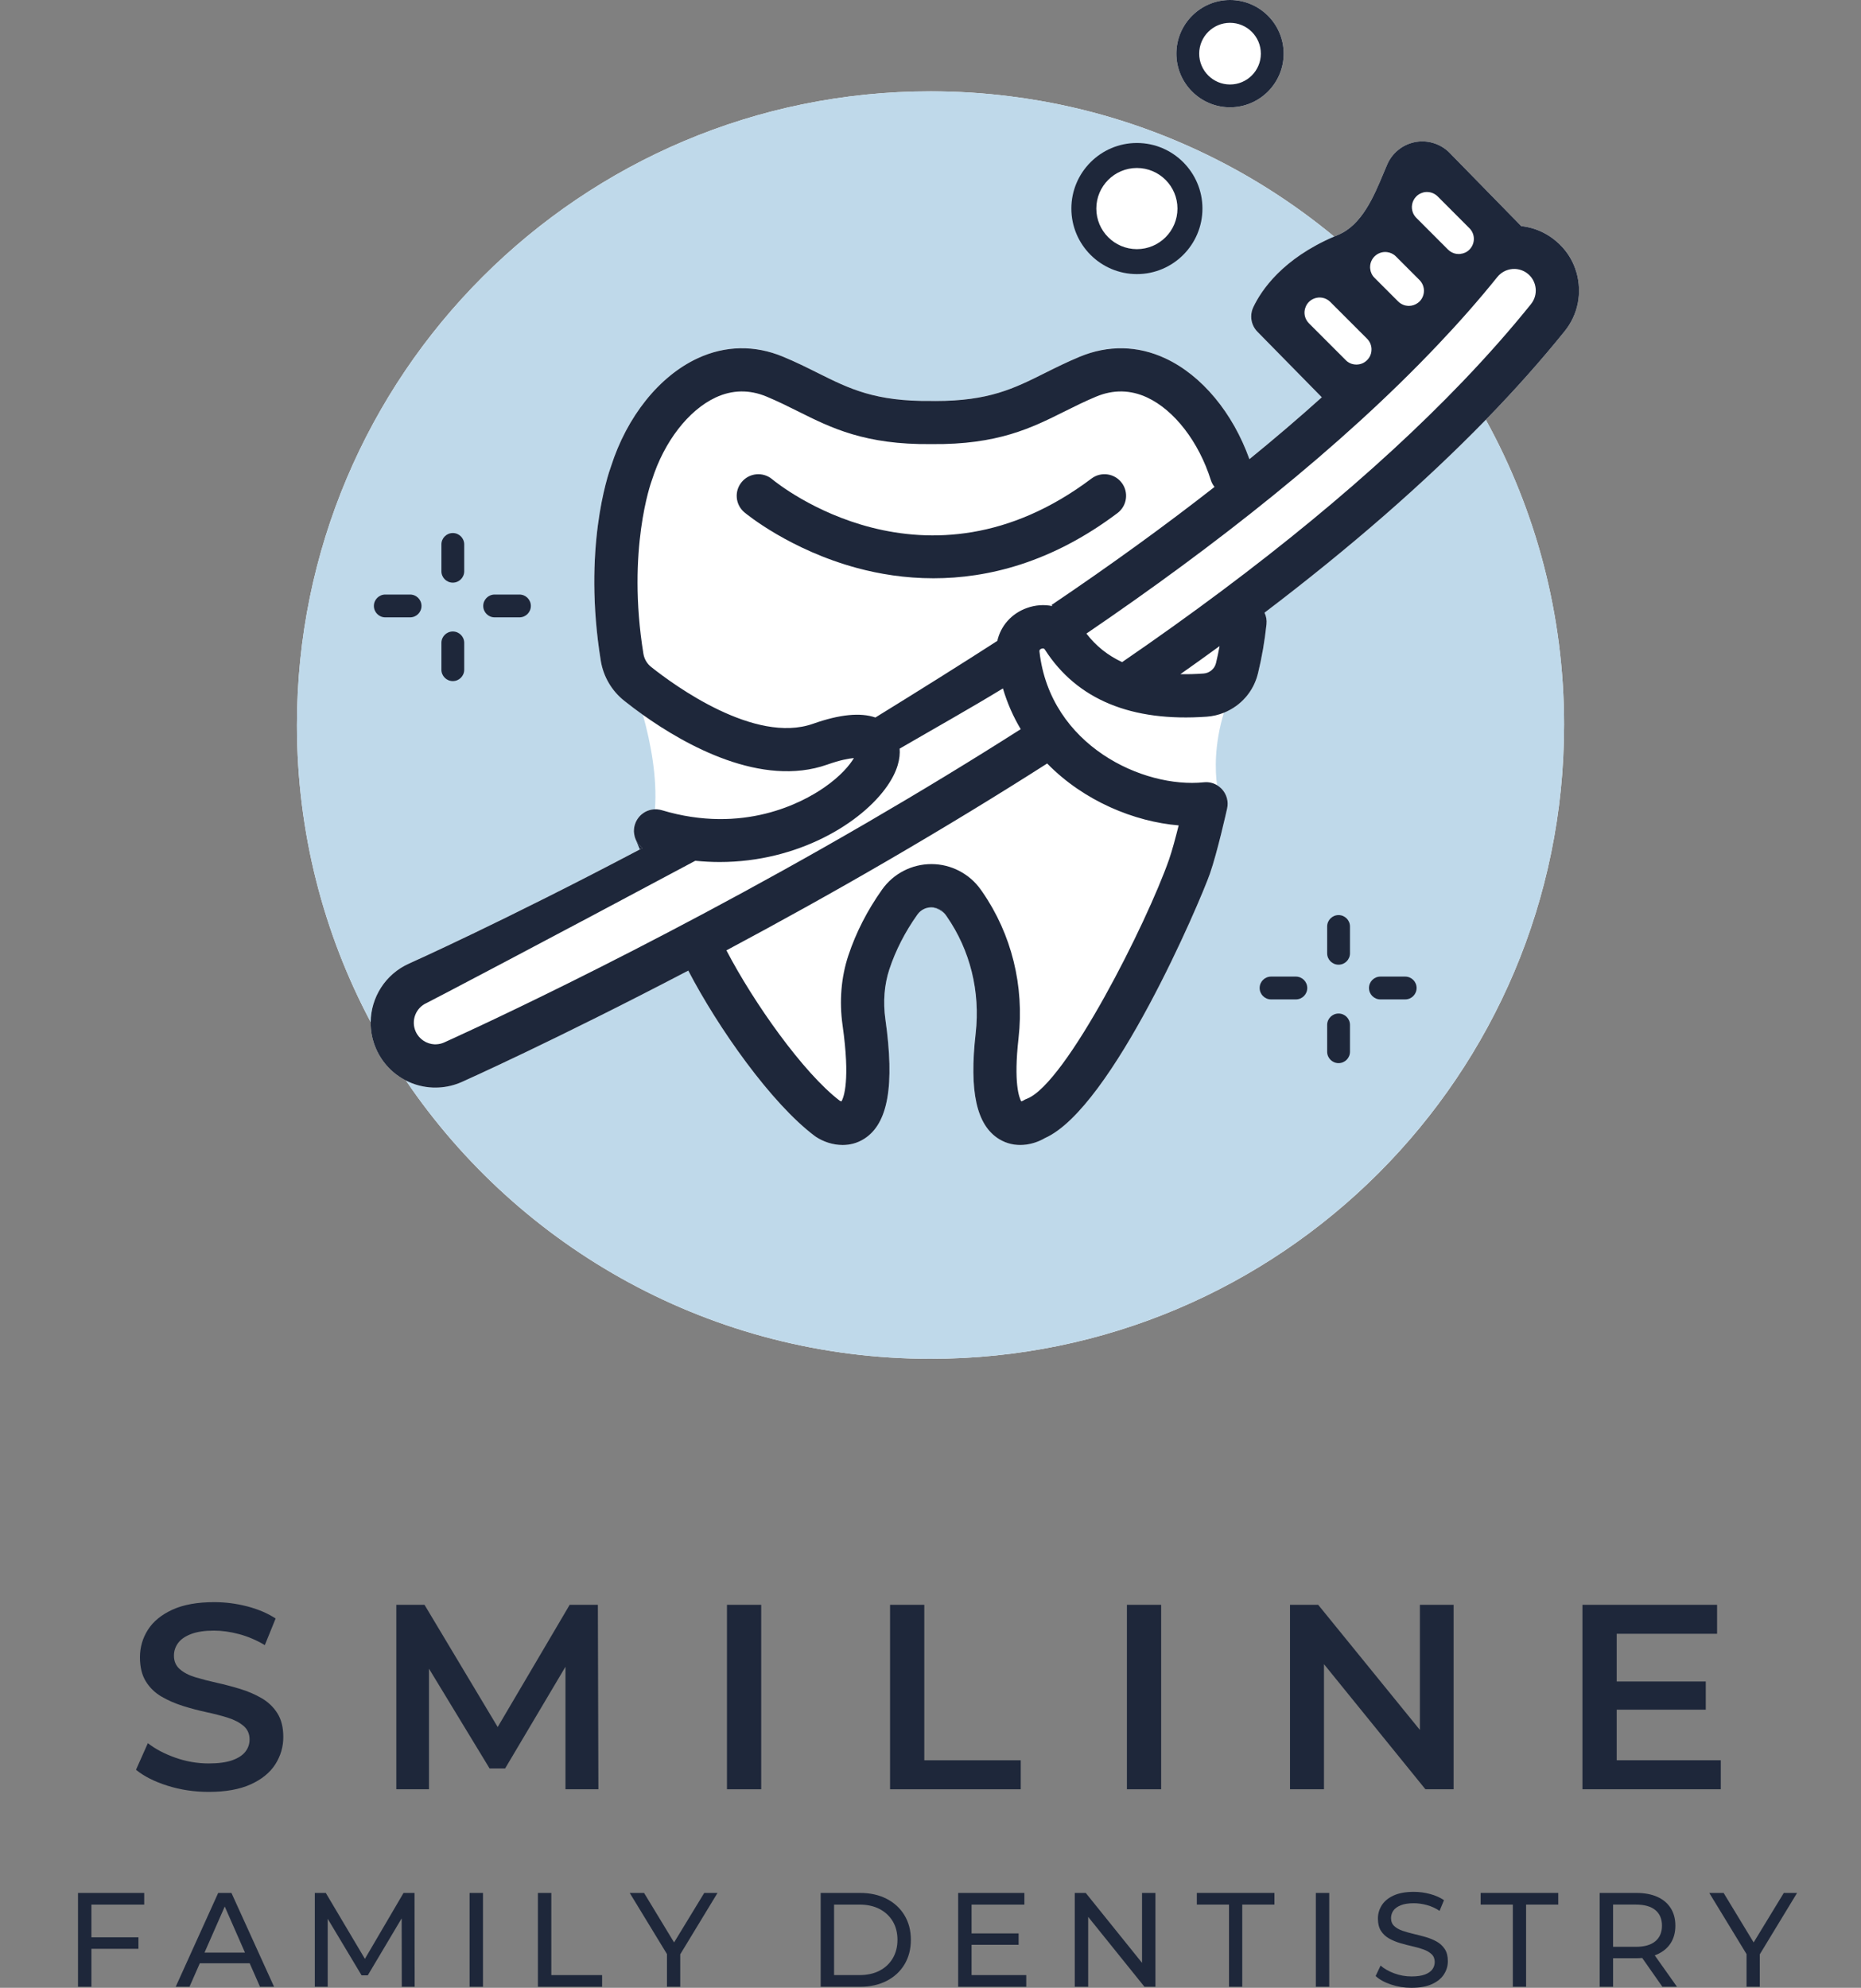 <?xml version="1.0" encoding="UTF-8"?><svg id="Layer_1" xmlns="http://www.w3.org/2000/svg" viewBox="0 0 1455.26 1554.08"><rect x="0" y="0" width="1455.26" height="1554.08" fill="#808080" stroke="none"/><defs><style>.cls-1{fill:#fff;}.cls-2{fill:#bfd9ea;}.cls-3{fill:none;}.cls-4{fill:#1e273a;}</style></defs><rect class="cls-3" x="220.56" y="0" width="1014.13" height="1149.44"/><path class="cls-1" d="M961.85,83.91c23.13,0,41.95-18.83,41.95-41.95S984.98,0,961.85,0s-41.95,18.83-41.95,41.95,18.83,41.95,41.95,41.95Z"/><path class="cls-1" d="M1232.6,212.56c-1.98-6.87-5.51-13.26-10.24-18.61-8.74-9.92-20.27-15.81-32.78-17.18l-56.32-57.59-.57-.57c-7.12-6.62-17.06-9.42-26.59-7.44-9.51,2-17.49,8.51-21.34,17.44-.95,2.12-1.89,4.42-2.87,6.78-7.57,18.15-16.99,40.69-35.67,48.31-1.02.41-1.98.82-2.96,1.25-64.73-53.54-143.3-90.96-229.54-106.06-7.8-1.39-15.7-2.57-23.65-3.55-20.43-2.61-41.28-3.93-62.42-3.93-273.64,0-495.44,221.84-495.44,495.46,0,83.87,20.84,162.91,57.66,232.17-.14,7.05,1.29,14.26,4.32,21.11,4.84,10.87,13.08,19.38,23.18,24.52,89.1,131.34,239.59,217.64,410.28,217.64,273.62,0,495.42-221.84,495.42-495.44,0-86.55-22.2-167.89-61.21-238.7,22.66-23.27,43.24-46.38,61.64-69.24,10.44-12.92,13.87-29.86,9.12-46.36Z"/><path class="cls-2" d="M1223.05,566.86c0,273.6-221.8,495.44-495.42,495.44-170.69,0-321.18-86.3-410.28-217.64,6.41,3.32,13.62,5.25,21.18,5.55,1.48.05,2.96.02,4.44-.04,6.26-.3,12.33-1.77,18.08-4.3,1.09-.46,73.43-32.84,177.15-87.09,23.31,44.79,65.01,104.02,99.1,129.45.29.2.55.41.82.57,5.34,3.52,12.79,6.32,20.77,6.32,5.57,0,11.42-1.37,16.88-4.85,18.65-11.83,23.93-41.53,16.56-93.44-1.93-13.62-.84-27.2,3.14-39.19,4.91-14.72,12.22-29.09,21.9-42.67.32-.45.64-.86,1.02-1.27.16-.2.36-.39.55-.57.2-.2.39-.37.59-.55.2-.18.39-.34.61-.5.36-.27.7-.52,1.07-.75.18-.11.37-.21.57-.32.34-.2.7-.37,1.07-.54.23-.11.48-.21.73-.3.25-.09.5-.18.75-.25.25-.07.48-.14.73-.2.02,0,.04,0,.05-.02.36-.07.73-.14,1.11-.21.05,0,.11-.02.18-.02.2-.04.39-.05.61-.07.21-.04.43-.04.62-.05.18,0,.34-.02.52-.02h.2c4.43,0,8.44,2.07,10.97,5.68l.45.64.57.82c18.27,26.3,26.29,58.73,22.59,91.33-5.16,45.58.64,71.81,18.31,82.7,12.53,7.69,26.71,4.59,35.78-.75,52.82-23.31,121.6-185.41,129.08-206.72,5.76-16.49,13.17-49.59,13.47-51.02,1.18-5.3-.27-10.83-3.89-14.9-.29-.32-.59-.64-.91-.93-.95-.91-1.98-1.68-3.09-2.34v-.02c-1.52-11.49-2.18-31.75,5.39-56.66.02,0,.04-.02.04-.02.04-.02.09-.04.12-.05.02,0,.02-.02.04-.02.75-.3,1.48-.62,2.21-.96.8-.37,1.57-.77,2.34-1.2.77-.41,1.53-.86,2.27-1.32.73-.46,1.46-.95,2.18-1.45.7-.5,1.37-1,2.05-1.53.04-.02.05-.04.09-.09.05-.05.12-.09.18-.14.57-.46,1.14-.95,1.7-1.45.07-.05.16-.13.23-.21.59-.54,1.16-1.07,1.7-1.64.62-.61,1.21-1.25,1.78-1.91.29-.32.57-.66.84-1,.32-.37.62-.75.91-1.14.52-.66,1-1.32,1.46-2,.5-.73.96-1.46,1.41-2.21.46-.77.89-1.54,1.3-2.32.3-.57.59-1.16.86-1.77.36-.73.68-1.48.96-2.25.29-.68.55-1.39.79-2.11.02-.02.02-.04.02-.05.14-.37.27-.77.37-1.16.29-.91.54-1.82.77-2.75,3.02-12.33,5.25-25.23,6.66-38.44.34-3.21-.23-6.28-1.55-8.99,67.1-50.97,124.83-101.33,173.06-150.83,39.01,70.81,61.21,152.15,61.21,238.7Z"/><path class="cls-2" d="M978.39,247.43c0-2.45.52-4.91,1.61-7.23,6.32-13.35,22.91-37.96,63.24-55.27-64.73-53.54-143.3-90.96-229.54-106.06-7.8-1.39-15.7-2.57-23.65-3.55-20.43-2.61-41.28-3.93-62.42-3.93-273.64,0-495.44,221.84-495.44,495.46,0,83.87,20.84,162.91,57.66,232.17.2-19.18,11.39-37.46,30.03-45.77.77-.3,75.22-33.71,180.45-89.21.11-.05.21-.13.32-.18.14-.86.21-1.2.36-2.05-.21-.2-.43-.41-.62-.62-.21-.21-.41-.43-.59-.64-.57-.66-1.09-1.37-1.55-2.12-.16-.25-.32-.5-.45-.77-.13-.2-.23-.39-.32-.59-.16-.34-.32-.66-.46-1l-.04-.04c-.2-.5-.37-1.02-.54-1.52-.11-.27-.18-.57-.23-.87-.14-.61-.27-1.25-.34-1.89-.07-.27-.11-.59-.11-.86-.07-.5-.11-1-.07-1.52,0-.43.04-.91.07-1.36.04-.5.11-.96.2-1.45.18-1.02.45-2.05.86-3.03.13-.37.3-.75.46-1.12.23-.54.52-1.04.82-1.55.2-.34.43-.68.68-1.02.27-.39.57-.8.91-1.18.3-.34.61-.68.91-1.02.3-.3.64-.61.98-.91.34-.27.68-.54,1.03-.8.34-.27.71-.52,1.09-.75.04-.04.07-.07.11-.07.7-.43,1.45-.84,2.25-1.14l.04-.04c.41-.16.82-.3,1.21-.43.34-.11.71-.21,1.09-.32.61-.16,1.25-.3,1.86-.36.34-.07.64-.11.98-.11.3-.02.62-.04.93-.05,1.77-24.5-3.11-51.09-9.42-73.83-.09-.07-.18-.12-.27-.2-.62-.45-1.25-.89-1.86-1.34-1.84-1.34-3.59-2.62-5.25-3.85-2.64-2-5.05-3.87-7.21-5.59-9.83-7.8-16.38-18.95-18.38-31.35-14.15-87.42,5.59-145.31,7.98-151.83,12.44-39.03,37.71-70.63,67.67-84.55,21.57-10.07,44.72-10.51,66.88-1.29,10.1,4.18,18.74,8.51,27.12,12.69,24.98,12.47,44.92,22.34,88.73,21.9h.34c.95,0,1.89.04,2.84.04,41.99,0,61.42-9.73,85.87-21.93,8.39-4.18,17.06-8.51,27.13-12.69,22.2-9.23,45.33-8.78,66.92,1.29,28.45,13.24,52.73,42.45,65.74,78.8,19.95-16.26,38.85-32.37,56.61-48.38l-50.36-51.27c-3.19-3.23-4.85-7.51-4.85-11.87ZM889.04,198.12c-19.36,0-35.07-15.74-35.07-35.07s15.7-35.07,35.07-35.07,35.05,15.74,35.05,35.07-15.74,35.07-35.05,35.07Z"/><path class="cls-4" d="M889.04,111.79c-28.27,0-51.26,22.99-51.26,51.26s22.99,51.24,51.26,51.24,51.24-22.99,51.24-51.24-22.99-51.26-51.24-51.26ZM920.75,163.06c0,17.49-14.22,31.72-31.72,31.72s-31.73-14.22-31.73-31.72,14.22-31.73,31.73-31.73,31.72,14.24,31.72,31.73Z"/><path class="cls-4" d="M961.85,0c-23.13,0-41.95,18.83-41.95,41.95s18.83,41.95,41.95,41.95,41.95-18.83,41.95-41.95S984.98,0,961.85,0ZM961.85,66.06c-13.29,0-24.11-10.81-24.11-24.11s10.81-24.11,24.11-24.11,24.11,10.81,24.11,24.11-10.81,24.11-24.11,24.11Z"/><path class="cls-4" d="M354.09,455.51c-4.93,0-8.92-3.99-8.92-8.92v-20.94c0-4.93,3.99-8.92,8.92-8.92s8.92,3.99,8.92,8.92v20.94c0,4.93-3.99,8.92-8.92,8.92Z"/><path class="cls-4" d="M354.09,532.48c-4.93,0-8.92-3.99-8.92-8.92v-20.94c0-4.93,3.99-8.92,8.92-8.92s8.92,3.99,8.92,8.92v20.94c0,4.93-3.99,8.92-8.92,8.92Z"/><path class="cls-4" d="M320.68,482.65h-19.39c-4.93,0-8.92-3.99-8.92-8.92s3.99-8.92,8.92-8.92h19.39c4.93,0,8.92,3.99,8.92,8.92s-3.99,8.92-8.92,8.92Z"/><path class="cls-4" d="M406.19,482.65h-19.39c-4.93,0-8.92-3.99-8.92-8.92s3.99-8.92,8.92-8.92h19.39c4.93,0,8.92,3.99,8.92,8.92s-3.99,8.92-8.92,8.92Z"/><path class="cls-4" d="M1046.73,754.2c-4.93,0-8.92-3.99-8.92-8.92v-20.94c0-4.93,3.99-8.92,8.92-8.92s8.92,3.99,8.92,8.92v20.94c0,4.93-3.99,8.92-8.92,8.92Z"/><path class="cls-4" d="M1046.73,831.16c-4.93,0-8.92-3.99-8.92-8.92v-20.94c0-4.93,3.99-8.92,8.92-8.92s8.92,3.99,8.92,8.92v20.94c0,4.93-3.99,8.92-8.92,8.92Z"/><path class="cls-4" d="M1013.33,781.34h-19.39c-4.93,0-8.92-3.99-8.92-8.92s3.99-8.92,8.92-8.92h19.39c4.93,0,8.92,3.99,8.92,8.92s-3.99,8.92-8.92,8.92Z"/><path class="cls-4" d="M1098.83,781.34h-19.39c-4.93,0-8.92-3.99-8.92-8.92s3.99-8.92,8.92-8.92h19.39c4.93,0,8.92,3.99,8.92,8.92s-3.99,8.92-8.92,8.92Z"/><path class="cls-4" d="M951.68,613.83v.02c1.11.66,2.14,1.43,3.09,2.34-.95-.93-1.98-1.71-3.09-2.36ZM739.32,715.01c-2.53-3.6-6.55-5.68-10.97-5.68,4.12.13,9.14,3.03,11.42,6.32l-.45-.64ZM501.01,661.81c-.14.86-.21,1.2-.36,2.05.55-.32,1.12-.62,1.7-.91-.46-.36-.91-.73-1.34-1.14ZM495.37,553.45c1.66,1.25,3.41,2.53,5.25,3.85-1.84-1.34-3.59-2.62-5.25-3.85Z"/><path class="cls-4" d="M1232.6,212.56c-1.98-6.87-5.51-13.26-10.24-18.61-8.74-9.92-20.27-15.81-32.78-17.18l-56.32-57.59-.57-.57c-7.12-6.62-17.06-9.42-26.59-7.44-9.51,2-17.49,8.51-21.34,17.44-.95,2.12-1.89,4.42-2.87,6.78-7.57,18.15-16.99,40.69-35.67,48.31-1.02.41-1.98.82-2.96,1.25-40.33,17.31-56.93,41.92-63.24,55.27-1.09,2.32-1.61,4.78-1.61,7.23,0,4.35,1.66,8.64,4.85,11.87l50.36,51.27c-17.76,16.01-36.65,32.12-56.61,48.38-13.01-36.35-37.3-65.56-65.74-78.8-21.59-10.07-44.72-10.51-66.92-1.29-10.07,4.18-18.74,8.51-27.13,12.69-24.45,12.21-43.88,21.93-85.87,21.93-.95,0-1.89-.04-2.84-.04h-.34c-43.81.45-63.74-9.42-88.73-21.9-8.39-4.18-17.02-8.51-27.12-12.69-22.16-9.23-45.31-8.78-66.88,1.29-29.96,13.92-55.23,45.52-67.67,84.55-2.39,6.51-22.13,64.4-7.98,151.83,2,12.4,8.55,23.56,18.38,31.35,2.16,1.71,4.57,3.59,7.21,5.59,1.66,1.23,3.41,2.52,5.25,3.85.61.45,1.23.89,1.86,1.34.09.07.18.12.27.2,33.42,23.79,92.78,57,144.15,38.89,10.14-3.59,16.72-4.76,20.81-5.1-3.18,5.41-10.23,14.03-23.27,23.04-16.92,11.72-63.21,36.85-126.99,17.7-.46-.14-.95-.23-1.41-.34-.68-.14-1.39-.23-2.07-.3-.46-.04-.98-.07-1.41-.07-.13,0-.27,0-.39.02-.3.02-.62.04-.93.05-.34,0-.64.03-.98.11-.61.05-1.25.2-1.86.36-.38.11-.75.21-1.09.32-.39.12-.8.27-1.21.43l-.04.04c-.8.3-1.55.71-2.25,1.14-.04,0-.07.04-.11.07-.37.23-.75.48-1.09.75-.36.27-.7.54-1.03.8-.34.3-.68.61-.98.91-.3.34-.61.68-.91,1.02-.34.37-.64.79-.91,1.18-.25.34-.48.68-.68,1.02-.3.52-.59,1.02-.82,1.55-.16.37-.34.75-.46,1.12-.41.98-.68,2.02-.86,3.03-.09.48-.16.95-.2,1.45-.04.45-.07.93-.07,1.36-.04.52,0,1.02.07,1.52,0,.27.04.59.11.86.07.64.2,1.29.34,1.89.05.3.12.61.23.87.16.5.34,1.02.54,1.52l.04.04c.14.34.3.66.46,1,.09.2.2.39.32.59.13.27.29.52.45.77.46.75.98,1.46,1.55,2.12.18.21.37.43.59.64.2.21.41.43.62.62.43.41.87.79,1.34,1.14-.57.28-1.14.59-1.7.91-.11.05-.21.12-.32.18-105.23,55.5-179.69,88.91-180.45,89.21-18.65,8.32-29.84,26.59-30.03,45.77-.14,7.05,1.29,14.26,4.32,21.11,4.84,10.87,13.08,19.38,23.18,24.52,6.41,3.32,13.62,5.25,21.18,5.55,1.48.05,2.96.02,4.44-.04,6.26-.3,12.33-1.77,18.08-4.3,1.09-.46,73.43-32.84,177.15-87.09,23.31,44.79,65.01,104.02,99.1,129.45.29.2.55.41.82.57,5.34,3.52,12.79,6.32,20.77,6.32,5.57,0,11.42-1.37,16.88-4.85,18.65-11.83,23.93-41.53,16.56-93.44-1.93-13.62-.84-27.2,3.14-39.19,4.91-14.72,12.22-29.09,21.9-42.67.32-.45.64-.86,1.02-1.27.16-.2.36-.39.55-.57.2-.2.39-.39.59-.55.2-.18.41-.36.61-.5.36-.27.7-.52,1.07-.75.18-.11.37-.21.57-.32.34-.2.7-.37,1.07-.54.23-.11.48-.21.73-.3.25-.09.5-.18.75-.25.25-.07.48-.14.73-.2.02,0,.04,0,.05-.02.36-.07.73-.14,1.11-.21.05,0,.11-.02.18-.02.2-.04.39-.05.61-.07.21-.04.43-.04.62-.05.18,0,.34-.02.52-.02h.2c4.43,0,8.44,2.07,10.97,5.68l.45.64.57.82c18.27,26.3,26.29,58.73,22.59,91.33-5.16,45.58.64,71.81,18.31,82.7,12.53,7.69,26.71,4.59,35.78-.75,52.82-23.31,121.6-185.41,129.08-206.72,5.76-16.49,13.17-49.59,13.47-51.02,1.18-5.3-.27-10.83-3.89-14.9-.29-.32-.59-.64-.91-.93-.95-.91-1.98-1.68-3.09-2.34v-.02c-3.07-1.84-6.69-2.66-10.35-2.25-47.25,4.89-120.15-28.57-128.5-102.11-.07-.68-.2-1.73,1.59-2.34,1.78-.64,2.34.23,2.69.79,25.07,39.01,67.67,56.57,126.54,52.36,4.71-.34,9.23-1.41,13.42-3.11.02,0,.04-.02.04-.02.04-.02.09-.04.12-.05.02,0,.02-.02.04-.02.75-.3,1.48-.62,2.21-.96.8-.37,1.57-.77,2.34-1.2.77-.41,1.53-.86,2.27-1.32.73-.46,1.46-.95,2.18-1.45.7-.5,1.37-1,2.05-1.53.04-.02.05-.04.09-.09.05-.05.12-.09.18-.14.57-.46,1.14-.95,1.7-1.45.07-.05.16-.13.23-.21.59-.54,1.16-1.07,1.7-1.64.62-.61,1.21-1.25,1.78-1.91.29-.32.57-.66.84-1,.32-.37.62-.75.91-1.14.52-.66,1-1.32,1.46-2,.5-.73.96-1.46,1.41-2.21.46-.77.89-1.54,1.3-2.32.3-.57.59-1.16.86-1.77.34-.73.66-1.48.96-2.25.29-.68.55-1.39.79-2.11.02-.02.02-.04.02-.05.14-.37.27-.77.37-1.16.29-.91.54-1.82.77-2.75,3.02-12.33,5.25-25.23,6.66-38.44.34-3.21-.23-6.28-1.55-8.99,67.1-50.97,124.83-101.33,173.06-150.83,22.66-23.27,43.24-46.38,61.64-69.24,10.44-12.92,13.87-29.86,9.12-46.36ZM1107.52,153.56c1.32-1.32,2.87-2.27,4.53-2.8,1.34-.52,2.8-.71,4.21-.64,2.91.07,5.75,1.25,7.98,3.44l24.82,24.86c2.5,2.5,3.66,5.82,3.44,9.08-.16,2.77-1.34,5.51-3.44,7.64-1.96,2-4.5,3.11-7.08,3.34v.04c-.41.04-.86.07-1.25.07-.61,0-1.21-.04-1.84-.12-2.39-.37-4.69-1.5-6.55-3.32l-24.82-24.86c-1.12-1.12-1.96-2.41-2.53-3.75-1.82-4.3-.98-9.46,2.53-12.97ZM1071.4,208.34c.11-2.84,1.25-5.68,3.44-7.87,2.68-2.66,6.32-3.82,9.8-3.37,2.53.3,5.01,1.41,6.92,3.37l18.49,18.49c1.78,1.78,2.87,4.02,3.27,6.34.48,2.82-.05,5.71-1.57,8.21-.48.79-1.02,1.5-1.69,2.18-.37.36-.79.7-1.18,1,0,0,0,.04-.04.04-2.11,1.59-4.64,2.41-7.17,2.41-.46,0-.95-.04-1.41-.11-.48-.04-.95-.14-1.43-.23-2.02-.52-3.94-1.55-5.5-3.11l-18.49-18.49c-1.98-1.96-3.11-4.46-3.37-7.03-.11-.61-.11-1.21-.07-1.82ZM1023.54,252.73c-.77-.77-1.41-1.64-1.93-2.55-1.86-3.25-2.02-7.21-.46-10.58-.04-.04-.04-.07.03-.11.54-1.25,1.34-2.43,2.36-3.44,1.18-1.18,2.53-2.05,4.02-2.62,0-.04.07-.04.07-.04,4.23-1.66,9.23-.75,12.63,2.66l28.78,28.78c1.21,1.21,2.12,2.64,2.69,4.16.61,1.66.89,3.37.71,5.14-.16,2.69-1.32,5.37-3.41,7.42-2.16,2.19-4.96,3.35-7.8,3.44-.18.04-.37.04-.55.04-1.25,0-2.5-.2-3.68-.57-1.32-.45-2.57-1.12-3.68-2-.04-.04-.07-.07-.11-.09-.3-.25-.57-.52-.87-.82l-28.82-28.82ZM347.34,815c-1.96.87-4,1.32-6.01,1.43-.52.04-1.02.04-1.5.04-6.21-.29-12.08-3.96-14.79-10.05-3.78-8.51.04-18.5,8.58-22.29,2.16-.95,96.04-50.23,210.08-111.18,6.46.64,12.81.98,19.02.98,61.62,0,111.23-30.77,131.06-59.41,8.32-11.96,10.31-21.79,9.71-29.23,25.02-14.56,55.7-31.75,80.77-47.08,3.41,11.55,8.14,22.18,13.92,31.85-38.05,24.25-78.11,48.61-120.19,73.09-178.7,103.93-329.16,171.15-330.64,171.83ZM818.87,596.91c28.82,29.5,68.37,45.51,102.82,48.38-2.34,9.39-5.14,19.83-7.49,26.59-17.36,49.65-80.57,175.19-111.07,187.07-1.28.5-1.93.77-3.02,1.52-.39.23-.98.48-1.48.64-1.66-2.87-6.14-14.26-2.16-49.48,4.62-40.74-5.44-81.37-28.34-114.41l-1.25-1.77c-4.39-6.21-10.21-11.17-16.83-14.6-6.62-3.44-14.04-5.3-21.72-5.3-15.31,0-29.73,7.44-38.55,19.9-11.58,16.31-20.43,33.64-26.38,51.55-5.62,16.92-7.21,35.8-4.53,54.55,6.12,43.17.95,56.41-.87,59.55-.41-.14-.87-.34-1.28-.5-28.59-21.79-67.42-76.82-88.67-117.6,39.31-20.97,82.25-44.68,126.92-70.67,43.4-25.27,84.71-50.39,123.9-75.43ZM822.89,473.83c-6.35-1.32-13.17-.89-19.83,1.48-12.13,4.32-20.54,14.01-23.18,25.73-23.5,15.24-63.53,40.33-95.35,59.91-11.69-4.07-28.04-2.45-48.84,4.92-45.43,15.97-108.3-29.96-126.51-44.45-3.25-2.57-5.37-6.23-6.05-10.32-13.19-81.34,6.21-134.43,6.37-134.95.11-.3.25-.61.32-.91,9.46-29.89,28.53-54.59,49.84-64.51,12.96-6.01,26.29-6.26,39.71-.71,8.98,3.75,17.11,7.8,24.97,11.72,25.55,12.76,52.05,26.04,104,25.47,52.02.54,78.39-12.71,103.97-25.47,7.87-3.93,15.99-7.98,24.97-11.72,13.42-5.55,26.75-5.3,39.72.71,21.29,9.92,40.37,34.62,49.82,64.51.64,2.03,1.62,3.85,2.91,5.44-38.78,30.34-81.3,61.14-127.42,92.28l.57.86ZM950.87,518.44c-1.07,4.46-5.05,7.78-9.65,8.12-6.35.46-12.4.62-18.17.5,10.4-7.3,20.59-14.63,30.64-21.95-.82,4.51-1.77,8.98-2.82,13.33ZM1197.21,237.74c-16.08,19.97-33.85,40.13-53.3,60.42-68.38,71.35-157.41,144.73-266.43,219.48-11.21-5.21-20.5-12.63-27.93-22.31,100.67-68.53,198.46-145.21,274.59-225.55,16.72-17.6,32.37-35.33,46.75-53.23,3.48-4.32,8.66-6.48,13.81-6.28,3.52.14,7,1.36,9.94,3.71,7.26,5.85,8.41,16.49,2.57,23.75Z"/><path class="cls-4" d="M873.83,401.13c-51.68,38.91-101.71,50.97-143.9,50.97-22.3,0-42.39-3.38-59.42-7.94-52.83-14.22-86.95-42.39-88.37-43.58-7.16-5.98-8.11-16.65-2.09-23.78,5.98-7.16,16.59-8.11,23.75-2.16,4.86,4.05,120.05,97.12,249.73-.51,7.43-5.61,18.04-4.12,23.65,3.34,5.61,7.43,4.12,18.04-3.34,23.65Z"/><path class="cls-4" d="M502.35,662.95c-.57.28-1.14.59-1.7.91-.11.05-.21.12-.32.18l-3.32-7.98c.14.34.3.66.46,1,.09.2.2.39.32.59.13.27.29.52.45.77.46.75.98,1.46,1.55,2.12.18.21.37.43.59.64.2.21.41.43.62.62.43.41.87.79,1.34,1.14Z"/><path class="cls-4" d="M71.48,1553.25h-10.48v-73.35h51.77v9.12h-41.29v64.24ZM70.43,1514.58h37.83v9.01h-37.83v-9.01Z"/><path class="cls-4" d="M137.4,1553.25l33.22-73.35h10.37l33.32,73.35h-11l-29.66-67.49h4.19l-29.66,67.49h-10.79ZM151.54,1534.91l2.83-8.38h41.29l3.04,8.38h-47.16Z"/><path class="cls-4" d="M246.17,1553.25v-73.35h8.59l32.91,55.44h-4.61l32.49-55.44h8.59l.11,73.35h-10.06l-.1-57.53h2.41l-28.92,48.62h-4.82l-29.13-48.62h2.62v57.53h-10.06Z"/><path class="cls-4" d="M367.2,1553.25v-73.35h10.48v73.35h-10.48Z"/><path class="cls-4" d="M420.64,1553.25v-73.35h10.48v64.24h39.72v9.12h-50.2Z"/><path class="cls-4" d="M521.56,1553.25v-28.08l2.41,6.5-31.54-51.77h11.21l26.51,43.7h-6.08l26.62-43.7h10.38l-31.44,51.77,2.3-6.5v28.08h-10.37Z"/><path class="cls-4" d="M641.75,1553.25v-73.35h30.91c7.82,0,14.72,1.54,20.7,4.61,5.97,3.08,10.62,7.37,13.94,12.89,3.32,5.52,4.98,11.91,4.98,19.18s-1.66,13.66-4.98,19.18c-3.32,5.52-7.96,9.82-13.94,12.89-5.97,3.07-12.87,4.61-20.7,4.61h-30.91ZM652.23,1544.13h19.81c6.08,0,11.33-1.15,15.77-3.46,4.44-2.31,7.88-5.54,10.32-9.69,2.44-4.16,3.67-8.96,3.67-14.41s-1.22-10.34-3.67-14.46c-2.45-4.12-5.89-7.33-10.32-9.64-4.44-2.31-9.69-3.46-15.77-3.46h-19.81v55.12Z"/><path class="cls-4" d="M759.75,1544.13h42.75v9.12h-53.23v-73.35h51.77v9.12h-41.29v55.12ZM758.8,1511.54h37.73v8.91h-37.73v-8.91Z"/><path class="cls-4" d="M840.44,1553.25v-73.35h8.59l48.52,60.26h-4.51v-60.26h10.48v73.35h-8.59l-48.52-60.25h4.51v60.25h-10.48Z"/><path class="cls-4" d="M961.05,1553.25v-64.24h-25.15v-9.12h60.67v9.12h-25.15v64.24h-10.37Z"/><path class="cls-4" d="M1028.96,1553.25v-73.35h10.48v73.35h-10.48Z"/><path class="cls-4" d="M1103.78,1554.08c-5.59,0-10.93-.85-16.03-2.57-5.1-1.71-9.12-3.93-12.05-6.65l3.88-8.17c2.79,2.45,6.36,4.47,10.69,6.08,4.33,1.61,8.84,2.41,13.52,2.41,4.26,0,7.72-.49,10.37-1.47,2.65-.98,4.61-2.32,5.87-4.03,1.26-1.71,1.89-3.65,1.89-5.82,0-2.51-.82-4.54-2.46-6.08-1.64-1.54-3.77-2.78-6.39-3.72-2.62-.94-5.5-1.76-8.64-2.46-3.14-.7-6.31-1.52-9.48-2.46-3.18-.94-6.08-2.15-8.7-3.62-2.62-1.47-4.73-3.44-6.34-5.92-1.61-2.48-2.41-5.68-2.41-9.59s1-7.25,2.99-10.43c1.99-3.18,5.06-5.73,9.22-7.65,4.16-1.92,9.45-2.88,15.88-2.88,4.26,0,8.49.56,12.68,1.68,4.19,1.12,7.82,2.72,10.9,4.82l-3.46,8.38c-3.14-2.1-6.46-3.62-9.96-4.56-3.49-.94-6.88-1.42-10.17-1.42-4.12,0-7.51.52-10.17,1.57-2.66,1.05-4.59,2.45-5.82,4.19-1.22,1.75-1.83,3.7-1.83,5.87,0,2.58.82,4.65,2.46,6.18,1.64,1.54,3.77,2.76,6.39,3.67,2.62.91,5.5,1.73,8.65,2.46,3.14.73,6.3,1.55,9.48,2.46,3.18.91,6.08,2.1,8.7,3.56,2.62,1.47,4.73,3.42,6.34,5.87,1.61,2.45,2.41,5.59,2.41,9.43s-1.01,7.14-3.04,10.32c-2.03,3.18-5.15,5.73-9.38,7.65-4.23,1.92-9.55,2.88-15.98,2.88Z"/><path class="cls-4" d="M1183,1553.25v-64.24h-25.15v-9.12h60.67v9.12h-25.15v64.24h-10.37Z"/><path class="cls-4" d="M1250.9,1553.25v-73.35h28.61c6.43,0,11.91,1.01,16.45,3.04,4.54,2.03,8.03,4.96,10.48,8.8,2.44,3.84,3.67,8.42,3.67,13.73s-1.22,9.87-3.67,13.68c-2.45,3.81-5.94,6.72-10.48,8.75-4.54,2.03-10.03,3.04-16.45,3.04h-22.84l4.72-4.82v27.14h-10.48ZM1261.38,1527.15l-4.72-5.13h22.53c6.71,0,11.79-1.45,15.25-4.35,3.46-2.9,5.19-6.97,5.19-12.21s-1.73-9.29-5.19-12.16c-3.46-2.86-8.54-4.3-15.25-4.3h-22.53l4.72-5.24v43.38ZM1299.94,1553.25l-18.65-26.62h11.21l18.86,26.62h-11.42Z"/><path class="cls-4" d="M1365.75,1553.25v-28.08l2.41,6.5-31.54-51.77h11.21l26.51,43.7h-6.08l26.62-43.7h10.38l-31.44,51.77,2.3-6.5v28.08h-10.37Z"/><path class="cls-4" d="M163.21,1400.91c-11.26,0-22.01-1.62-32.24-4.84-10.23-3.23-18.44-7.38-24.62-12.46l9.27-20.81c5.77,4.53,12.91,8.31,21.43,11.33,8.51,3.02,17.24,4.53,26.17,4.53,7.55,0,13.67-.82,18.34-2.47,4.67-1.65,8.1-3.88,10.3-6.7,2.2-2.81,3.3-6.01,3.3-9.58,0-4.39-1.58-7.93-4.74-10.61-3.16-2.68-7.25-4.81-12.26-6.39-5.02-1.58-10.58-3.02-16.69-4.33-6.11-1.3-12.23-2.92-18.34-4.84-6.11-1.92-11.71-4.36-16.79-7.31-5.08-2.95-9.17-6.9-12.26-11.85-3.09-4.95-4.64-11.26-4.64-18.96s2.09-15,6.28-21.53c4.19-6.52,10.58-11.74,19.16-15.66,8.58-3.92,19.47-5.87,32.66-5.87,8.65,0,17.24,1.1,25.75,3.3,8.51,2.2,15.93,5.36,22.25,9.48l-8.45,20.81c-6.46-3.84-13.12-6.7-19.98-8.55-6.87-1.85-13.46-2.78-19.78-2.78-7.28,0-13.26.89-17.92,2.68-4.67,1.79-8.07,4.16-10.2,7.11-2.13,2.96-3.19,6.22-3.19,9.79,0,4.4,1.54,7.93,4.64,10.61,3.09,2.68,7.14,4.77,12.16,6.28,5.01,1.51,10.61,2.96,16.79,4.33,6.18,1.37,12.29,2.99,18.34,4.84,6.04,1.85,11.6,4.26,16.69,7.21,5.08,2.96,9.17,6.87,12.26,11.74,3.09,4.88,4.64,11.09,4.64,18.65s-2.1,14.8-6.28,21.32c-4.19,6.53-10.61,11.74-19.26,15.66-8.65,3.91-19.57,5.87-32.76,5.87Z"/><path class="cls-4" d="M309.91,1398.85v-144.22h22.04l63.05,105.28h-11.54l62.02-105.28h22.04l.41,144.22h-25.75v-104.46h5.15l-52.33,88.18h-12.16l-53.57-88.18h6.18v104.46h-25.55Z"/><path class="cls-4" d="M568.47,1398.85v-144.22h26.78v144.22h-26.78Z"/><path class="cls-4" d="M696,1398.85v-144.22h26.78v121.56h75.41v22.66h-102.19Z"/><path class="cls-4" d="M881.22,1398.85v-144.22h26.78v144.22h-26.78Z"/><path class="cls-4" d="M1008.75,1398.85v-144.22h22.04l90.45,111.26h-10.92v-111.26h26.37v144.22h-22.05l-90.24-111.26h10.92v111.26h-26.58Z"/><path class="cls-4" d="M1264.23,1376.18h81.38v22.66h-108.17v-144.22h105.28v22.66h-78.5v98.9ZM1262.17,1314.58h71.7v22.04h-71.7v-22.04Z"/></svg>